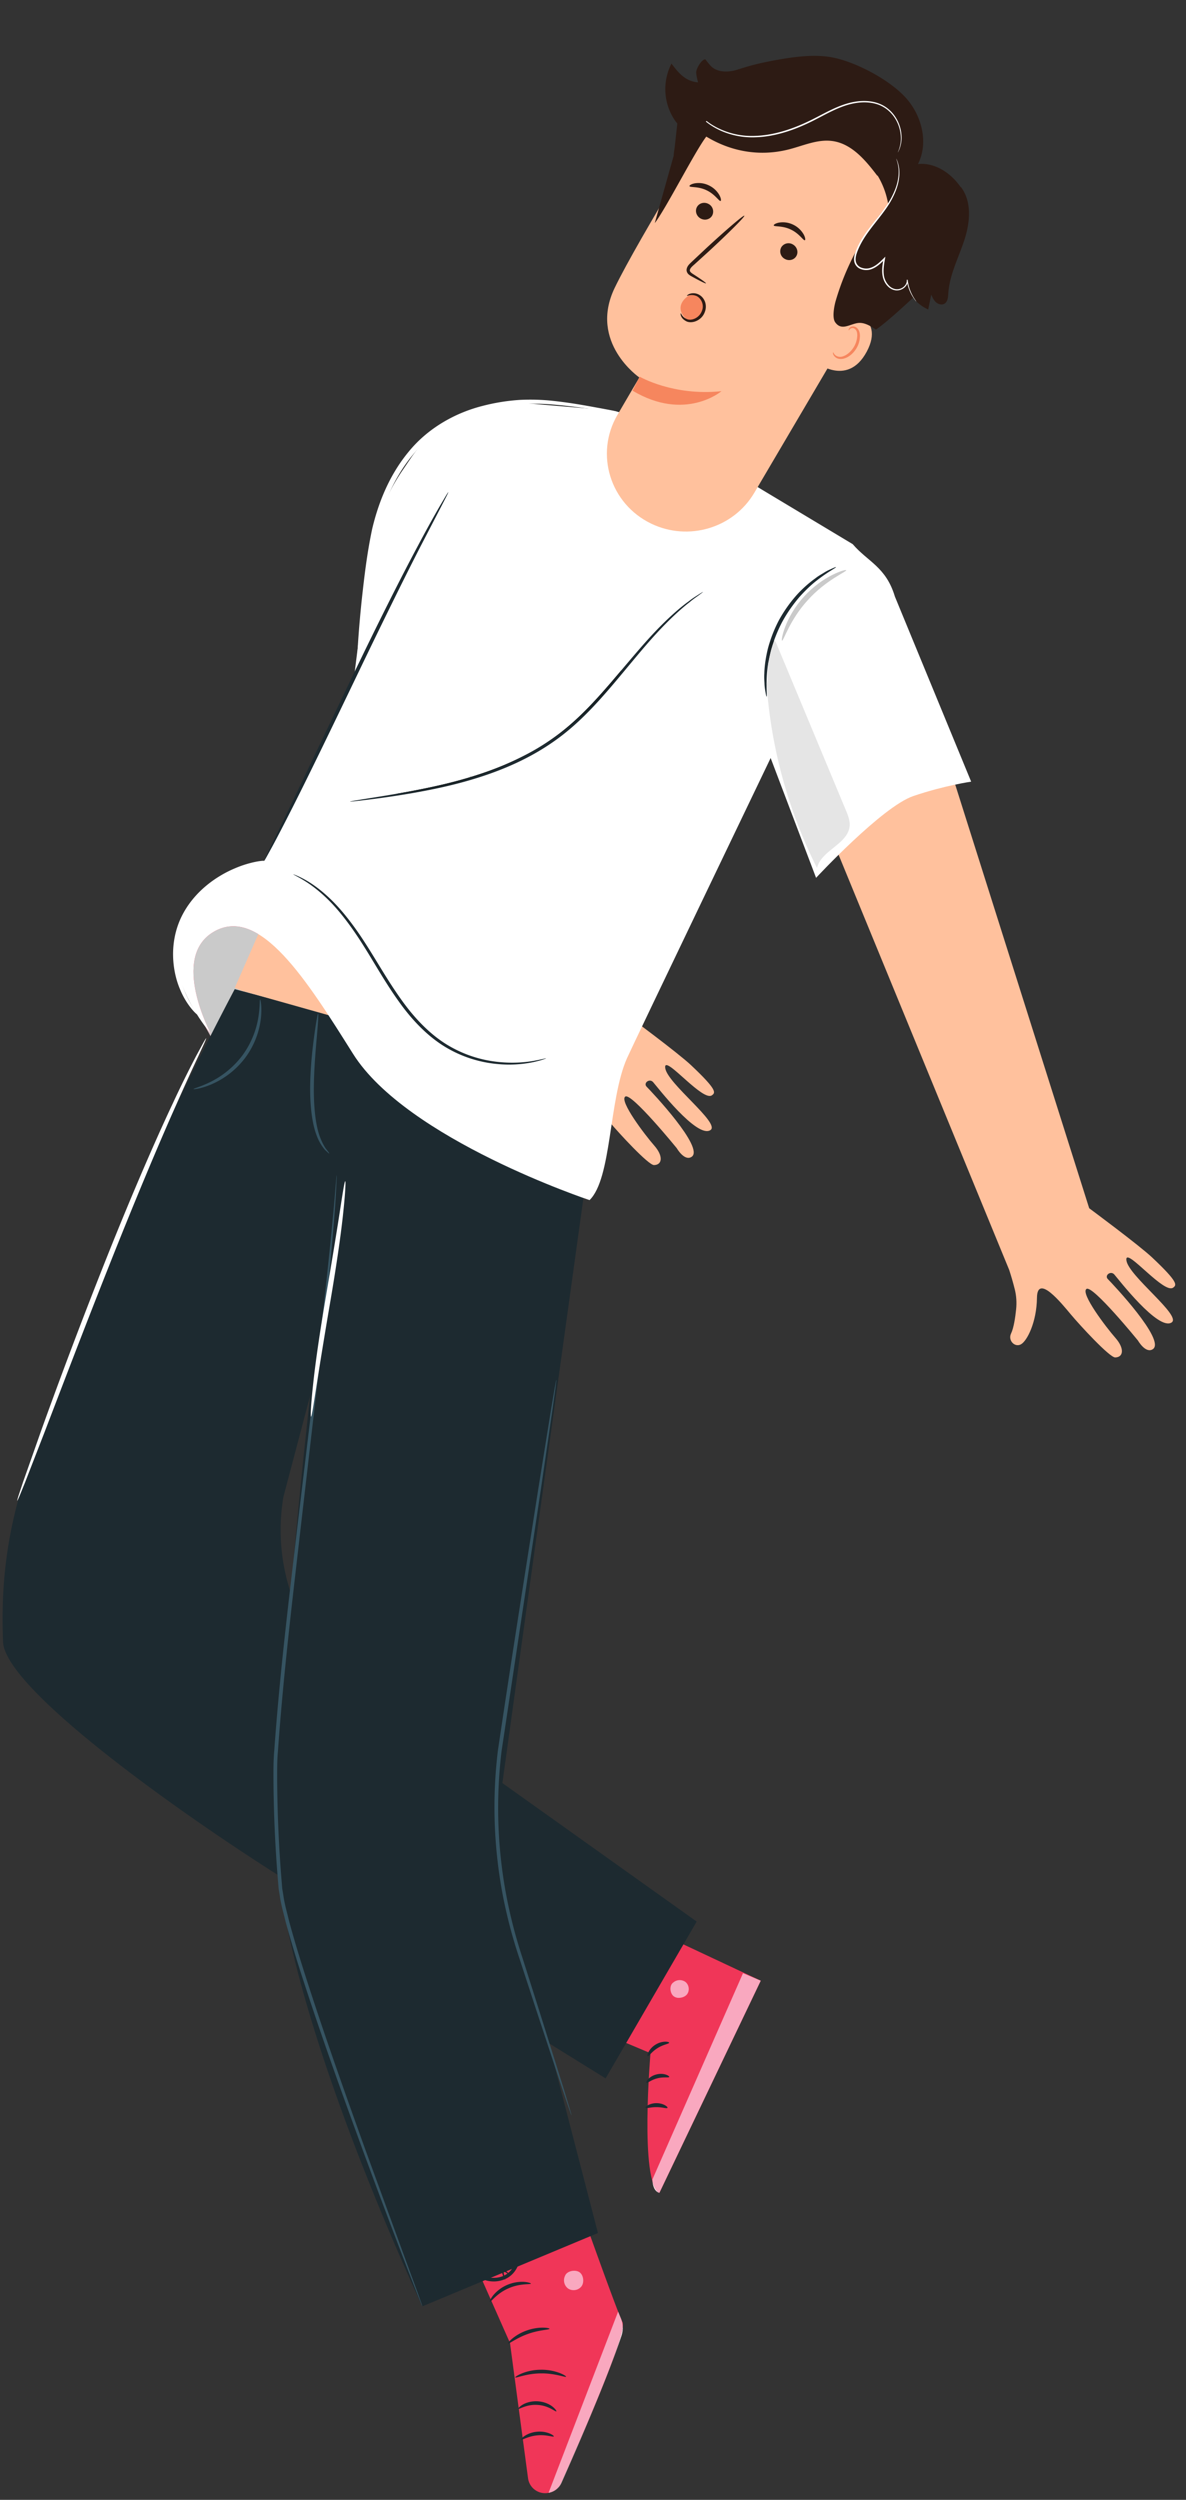 <svg width="75" height="158" fill="none" xmlns="http://www.w3.org/2000/svg"><rect width="100%" height="100%" fill="#333333" stroke="none"/><g clip-path="url(#a)"><path d="M7.033 103.566h5.74V89.844h-5.74v13.722z" fill="#F8F8F9"/><path d="M34.661 68.125c.11.338.23.736.348 1.213.102.41.128.834.084 1.253-.052.509-.15 1.182-.32 1.533-.21.436.227.896.619.688.391-.208 1-1.394 1.018-2.947.02-1.552 1.562.362 2.137 1.049.576.686 2.456 2.731 2.811 2.724.52-.01.606-.56.015-1.233-.597-.681-2.218-2.815-1.833-3.096.376-.277 3.256 3.26 3.256 3.26s.49.855.945.544c.819-.56-2.523-4.1-2.85-4.428-.226-.229.179-.55.41-.29.237.265 2.788 3.594 3.627 3.03.645-.43-2.721-2.936-2.86-3.915-.076-.525.605.13 1.345.784.643.568 1.33 1.136 1.608.933.223-.163.366-.315-1.33-1.911-.825-.775-3.977-3.107-3.977-3.107l-8.77-27.714-7.652 3.978 11.37 27.652z" fill="#FFC19D"/><path d="m13.41 65.661 11.9-1.33-5.388-8.083-3.042.074c-2.048.05-3.891 1.232-4.766 3.055a5.258 5.258 0 0 0-.451 3.109l1.747 3.175z" fill="#F03658"/><path d="m13.41 65.661-.416-.756c.209.281.348.44.348.44s-2.609-4.837.178-6.456c.409-.238.82-.348 1.232-.348 2.137 0 4.304 2.953 6.425 6.252l-7.767.868z" fill="#CACACA"/><path d="M63.825 80.282c.11.338.23.738.349 1.215.101.41.127.833.084 1.252-.052.509-.15 1.181-.32 1.533-.21.435.227.896.619.688.39-.208 1-1.395 1.018-2.947.019-1.551 1.562.36 2.137 1.048.575.688 2.456 2.731 2.81 2.725.52-.01.606-.56.016-1.234-.598-.68-2.218-2.813-1.834-3.095.377-.278 3.257 3.26 3.257 3.26s.49.855.945.544c.819-.56-2.523-4.099-2.85-4.428-.226-.229.179-.55.409-.291.237.266 2.789 3.594 3.628 3.032.644-.432-2.722-2.936-2.861-3.916-.075-.525.606.13 1.346.784.643.568 1.33 1.136 1.608.933.223-.163.365-.314-1.331-1.91-.824-.776-3.977-3.109-3.977-3.109L60.11 48.654l-7.652 3.977 11.368 27.65z" fill="#FFC19D"/><path d="m37.182 120.062 10.925 5.126-6.41 13.411c-1.264-.681-.561-8.829-.561-8.829l-7.138-3.002 3.184-6.706z" fill="#F03658"/><path d="M42.93 126.272a.512.512 0 0 1-.359-.126c-.215-.209-.245-.66-.002-.839v.001a.626.626 0 0 1 .775-.043c.237.184.284.566.093.795-.113.135-.315.212-.507.212z" fill="#F9A8BF"/><path d="M41.697 138.599c-.335-.095-.415-.501-.433-.716.109.364.25.617.433.716z" fill="#FEF0F5"/><path d="M41.697 138.599c-.183-.099-.324-.352-.433-.716-.007-.081-.006-.134-.006-.134l5.728-13.035 1.121.474-6.41 13.411z" fill="#F9A8BF"/><path d="M40.962 129.955c.068.029.255-.285.622-.507.363-.233.73-.266.732-.338.017-.067-.428-.153-.869.124-.442.274-.553.708-.485.721zM40.882 131.636c.056.044.305-.187.693-.279.385-.103.716-.018.744-.085.04-.056-.328-.283-.808-.158-.48.119-.693.491-.63.522zM42.21 133.226c.043-.053-.246-.298-.691-.298-.445-.004-.737.238-.694.291.036.063.327-.045.692-.039.366-.003.655.108.693.046zM39.413 129.093c.074.001.126-.342.328-.7.196-.363.459-.592.418-.652-.03-.061-.41.106-.643.531-.235.424-.17.829-.103.821zM37.95 128.026c.026.013.191-.227.317-.674a3.43 3.43 0 0 0 .093-1.286c-.011-.081-.017-.172-.064-.277-.035-.105-.191-.228-.34-.194a.404.404 0 0 0-.289.217.935.935 0 0 0-.085.268 2.573 2.573 0 0 0 .063 1.295c.144.447.342.668.366.652.035-.02-.1-.268-.19-.696a2.764 2.764 0 0 1 .007-1.199c.029-.16.086-.281.167-.288l.07.05c.025.049.035.124.046.204a3.896 3.896 0 0 1-.02 1.216c-.076.435-.179.696-.142.712z" fill="#1D2A30"/><path d="M38.085 127.984c.022-.018-.155-.258-.574-.482a2.477 2.477 0 0 0-1.288-.275c-.172.016-.398.028-.55.268-.067.131-.015.29.057.369.071.087.147.133.217.185a1.757 1.757 0 0 0 1.302.253c.478-.099.688-.335.669-.351-.023-.038-.26.131-.696.175a1.778 1.778 0 0 1-.742-.084 1.618 1.618 0 0 1-.39-.195c-.134-.088-.225-.196-.185-.243.03-.067.194-.13.336-.131a2.587 2.587 0 0 1 1.193.19c.408.167.624.352.651.321z" fill="#1D2A30"/><path d="m27.992 138.473 4.259 9.612 1.142 8.559a1.09 1.09 0 0 0 1.298.913c.347-.069.636-.295.78-.614.915-2.027 4.241-9.497 3.89-10.184-.408-.794-3.81-10.433-3.81-10.433l-7.56 2.147z" fill="#F03658"/><path d="M34.69 157.557c.348-.069.637-.295.781-.614.845-1.872 3.747-8.387 3.908-9.913a1.57 1.57 0 0 1-.077.601c-.326.977-1.283 3.653-3.8 9.3a1.089 1.089 0 0 1-.811.626zm4.614-10.918a15.93 15.93 0 0 1-.216-.535l.17.411c.018.041.033.082.046.124z" fill="#FEF0F5"/><path d="m34.69 157.557 4.398-11.453c.09.231.163.413.216.535.041.127.067.259.075.391-.161 1.526-3.063 8.041-3.908 9.913a1.082 1.082 0 0 1-.78.614zM36.268 144.746a.606.606 0 0 1-.346-.104.646.646 0 0 1-.19-.8c.077-.207.331-.321.574-.321.11 0 .215.022.303.07.284.155.355.638.173.902a.624.624 0 0 1-.514.253z" fill="#F9A8BF"/><path d="M35.182 152.408c-.045.05-.479-.369-1.179-.406-.7-.057-1.186.298-1.224.244-.019-.021.074-.147.292-.272.215-.125.562-.227.948-.201.387.026.715.174.911.328.197.153.273.29.252.307zM35.02 153.991c-.03.062-.478-.127-1.047-.066-.572.05-.973.32-1.015.266-.048-.038.34-.435.992-.495.65-.066 1.11.248 1.07.295zM35.797 150.217c-.027.064-.714-.228-1.609-.209-.896.005-1.574.317-1.602.253-.038-.045.638-.475 1.598-.484.96-.018 1.648.393 1.613.44zM34.75 147.188c-.002.069-.64.064-1.36.325-.723.25-1.211.654-1.258.602-.046-.037.403-.548 1.18-.819.773-.278 1.45-.165 1.437-.108zM33.572 144.335c-.007.068-.69-.034-1.424.301-.743.319-1.117.89-1.174.85-.024-.014.033-.179.206-.401a2.35 2.35 0 0 1 .871-.659 2.378 2.378 0 0 1 1.08-.204c.283.018.447.086.44.113zM31.94 144.087c-.012.005-.09-.117-.166-.362a2.71 2.71 0 0 1-.103-1.081c.031-.223.046-.5.268-.738a.445.445 0 0 1 .495-.096.711.711 0 0 1 .338.376c.246.62-.044 1.432-.71 1.804a1.812 1.812 0 0 1-1.983-.198c-.119-.112-.23-.264-.223-.459.007-.196.18-.343.331-.375.311-.076.564.016.788.071.452.131.78.329.986.482.208.155.3.265.291.275-.024.039-.447-.377-1.321-.601-.215-.045-.469-.11-.688-.045-.106.031-.179.107-.182.204-.004.093.067.207.165.293.417.34 1.155.466 1.72.152.565-.308.82-1.022.626-1.523a.511.511 0 0 0-.224-.272.24.24 0 0 0-.274.049c-.16.153-.204.409-.239.621-.119.88.152 1.415.105 1.423z" fill="#1D2A30"/><path d="m17.923 94.606 1.691-6.397a485.197 485.197 0 0 0-1.23 12.449 12.562 12.562 0 0 1-.46-6.052zm26.133 26.844-12.286-8.753 5.555-40.083-11.675-7.246-10.806-2.85S9.97 71.68 7.74 77.574C3 90.112-.179 94.555.193 103.772c.117 2.916 10.782 10.561 17.536 14.836.062.931.155 1.746.282 2.421 1.993 10.56 8.7 24.74 8.7 24.74l11.102-4.633-3.115-12.004 3.6 2.231 5.758-9.912z" fill="#1D2A30"/><path d="M26.711 145.768a1.112 1.112 0 0 1-.079-.172c-.05-.126-.12-.297-.209-.515l-.776-1.991a504.498 504.498 0 0 1-2.765-7.353c-1.138-3.115-2.492-6.825-3.84-10.999a77.456 77.456 0 0 1-.968-3.227c-.132-.561-.304-1.115-.383-1.707-.023-.146-.051-.293-.071-.439l-.037-.44-.07-.888a84.635 84.635 0 0 1-.22-5.491c-.001-.622-.008-1.258.05-1.888.36-5.048.958-9.824 1.464-14.173.52-4.344.99-8.257 1.386-11.547.385-3.288.667-5.95.838-7.793.091-.922.148-1.638.188-2.124l.049-.551c.012-.125.021-.188.025-.188s.004.064-.001.189l-.027.553a62.073 62.073 0 0 1-.143 2.127c-.144 1.847-.4 4.514-.765 7.805l-1.336 11.553c-.494 4.349-1.086 9.13-1.444 14.162-.058.628-.051 1.249-.05 1.874a84.594 84.594 0 0 0 .284 6.361l.035.44c.02.143.047.285.07.427.074.57.244 1.128.374 1.682.3 1.104.625 2.177.958 3.221 1.335 4.17 2.673 7.886 3.79 11.007l2.694 7.377.736 2.004.187.523c.04.119.06.179.056.181zM20.821 72.905c-.01.013-.107-.072-.279-.238a2.954 2.954 0 0 1-.502-.86c-.312-.784-.443-1.947-.426-3.208.021-1.266.156-2.4.268-3.218.115-.817.204-1.32.235-1.316.033.004.002.514-.07 1.334-.071.82-.178 1.952-.199 3.203-.017 1.247.087 2.383.348 3.152.13.383.288.672.418.857.142.176.218.283.207.294zM16.45 63.174c.024-.004.123.426.055 1.129a5.189 5.189 0 0 1-.991 2.545 5.303 5.303 0 0 1-2.168 1.697c-.66.276-1.106.313-1.109.29-.01-.039.418-.133 1.04-.437a5.702 5.702 0 0 0 2.048-1.686 5.584 5.584 0 0 0 1.016-2.43c.107-.675.07-1.106.109-1.108zM35.18 87.215a.444.444 0 0 1-.006.123l-.043.357-.188 1.368-.733 5.028c-.64 4.257-1.52 10.109-2.49 16.574a29.867 29.867 0 0 0 .301 9.152 31.28 31.28 0 0 0 1.006 3.887l1.063 3.348 1.523 4.854.402 1.323.1.346c.02.078.029.118.026.12a.5.5 0 0 1-.05-.114c-.03-.088-.071-.2-.12-.339l-.445-1.309-1.595-4.831-1.09-3.34a31.025 31.025 0 0 1-1.032-3.905 29.718 29.718 0 0 1-.323-9.219c.962-6.483 1.896-12.329 2.56-16.57l.807-5.017.231-1.362c.028-.145.05-.262.066-.354a.52.52 0 0 1 .03-.12z" fill="#365462"/><path d="M13.037 65.623c.01.006-.03.11-.114.302l-.384.837c-.34.723-.825 1.773-1.403 3.08-1.164 2.609-2.69 6.248-4.295 10.3-1.61 4.053-3.012 7.742-4.036 10.409L1.58 93.707l-.347.853c-.083.193-.132.293-.142.29-.011-.004.017-.112.08-.313l.289-.874 1.125-3.19a352.995 352.995 0 0 1 3.948-10.449c1.606-4.055 3.17-7.687 4.39-10.276a68.831 68.831 0 0 1 1.5-3.041l.44-.81c.104-.184.163-.279.173-.274zM21.832 74.658c.024.002.02.213-.004.594-.022.38-.073.93-.146 1.607-.148 1.354-.422 3.218-.77 5.266a376.92 376.92 0 0 0-.863 5.243c-.208 1.344-.334 2.176-.382 2.171-.022-.002-.02-.213.004-.594.022-.38.073-.93.147-1.607.148-1.354.421-3.218.77-5.266.347-2.048.656-3.9.863-5.243.207-1.343.334-2.176.381-2.17z" fill="#fff"/><path d="m14.846 62.44 2.098-4.786 4.177 6.608-5.819-1.64" fill="#FFC19D"/><path d="M61.414 49.405 56.59 37.703c-.56-1.874-1.72-2.202-2.666-3.31L41.088 26.69c-9.404-4.165-15.044 8.555-15.044 8.555L16.7 54.413c-10.31 2.985-3.358 10.932-3.358 10.932s-2.609-4.837.178-6.456c2.917-1.697 5.92 3.13 8.805 7.717 3.408 5.415 14.957 9.246 14.957 9.246 1.415-1.374 1.205-6.34 2.365-8.963.369-.83 9.087-18.98 9.087-18.98l2.873 7.574s4.176-4.497 6.148-5.169c1.97-.671 3.66-.91 3.66-.91z" fill="#fff"/><path d="m22.258 43.839 2.68-5.006 13.301-12.924-5.121-.434c-2.821-.19-5.53 1.119-7.104 3.432l-.55.809a12.88 12.88 0 0 0-2.132 5.628l-1.074 8.495z" fill="#fff"/><path d="M28.35 31.107c.008.003-.029.087-.107.242-.09.178-.206.401-.347.675l-1.287 2.48c-1.078 2.095-2.513 5.017-4.071 8.259-1.559 3.242-2.976 6.176-4.043 8.28-.533 1.051-.972 1.899-1.287 2.48l-.366.665c-.085.152-.134.229-.142.226-.007-.003.028-.089.1-.247l.327-.685 1.219-2.511 3.98-8.307c1.559-3.242 3.02-6.156 4.137-8.235a78.034 78.034 0 0 1 1.352-2.447l.387-.655c.09-.148.142-.224.149-.22zM52.865 35.843c.021.04-.489.28-1.192.83-.354.27-.74.636-1.13 1.073-.379.447-.756.97-1.079 1.563a9.2 9.2 0 0 0-.701 1.76 8.227 8.227 0 0 0-.263 1.524c-.063.882.023 1.43-.023 1.436-.016.002-.046-.133-.085-.381a2.986 2.986 0 0 1-.048-.456c-.007-.179-.027-.383-.01-.608.007-.451.081-.987.22-1.57.153-.577.38-1.2.703-1.813a8.711 8.711 0 0 1 1.124-1.594 7.566 7.566 0 0 1 1.192-1.064c.179-.142.362-.24.515-.335.152-.098.292-.167.41-.219.23-.108.36-.16.367-.146zM34.53 66.894c.002.007-.069.033-.204.078-.135.047-.34.099-.606.16a7.606 7.606 0 0 1-2.3.115 7.71 7.71 0 0 1-3.236-1.06c-1.113-.664-2.119-1.695-2.967-2.893-.859-1.196-1.533-2.42-2.208-3.487-.67-1.07-1.348-1.987-2.003-2.683-.657-.694-1.279-1.165-1.736-1.446-.455-.284-.733-.399-.723-.419 0 0 .29.087.763.354.474.264 1.119.726 1.797 1.417.677.692 1.375 1.61 2.056 2.682.688 1.069 1.365 2.286 2.215 3.47.84 1.185 1.822 2.197 2.901 2.853a7.721 7.721 0 0 0 3.157 1.076c.956.11 1.74.035 2.27-.053.531-.093.818-.182.824-.164zM44.455 37.412c.004.005-.07.065-.215.172-.14.11-.366.249-.623.47-.539.412-1.265 1.074-2.086 1.963-.823.889-1.724 2.014-2.759 3.24-1.04 1.217-2.233 2.553-3.775 3.623-1.536 1.074-3.2 1.777-4.744 2.265-1.547.492-2.983.773-4.188.986a59.96 59.96 0 0 1-3.652.512c-.18.018-.274.025-.275.018-.001-.007.092-.026.27-.057l.777-.126c.675-.107 1.654-.258 2.855-.482 1.198-.23 2.625-.525 4.156-1.022 1.53-.493 3.172-1.194 4.686-2.253 1.52-1.053 2.707-2.372 3.75-3.58 1.041-1.216 1.956-2.336 2.796-3.217.838-.881 1.586-1.533 2.142-1.93.266-.213.5-.343.648-.444.151-.095.233-.143.237-.138z" fill="#1D2A30"/><path d="M39.05 26.029c-.003.01-.101.007-.288-.009a19.925 19.925 0 0 1-.816-.093c-.707-.087-1.724-.255-2.986-.36a13.7 13.7 0 0 0-2.06-.024c-.733.058-1.522.187-2.32.405-1.597.424-3.261 1.323-4.468 2.79-1.214 1.457-1.893 3.183-2.282 4.768-.357 1.605-.542 3.09-.71 4.33l-.358 2.943c-.082.696-.13 1.08-.153 1.08-.011-.002-.015-.099-.012-.283.004-.185.015-.458.036-.808.044-.7.122-1.712.255-2.96.14-1.246.3-2.73.646-4.368.382-1.623 1.065-3.394 2.325-4.908 1.251-1.525 2.997-2.454 4.64-2.872a12.545 12.545 0 0 1 2.383-.385 13.28 13.28 0 0 1 2.1.063c1.273.137 2.284.34 2.984.464.7.13 1.086.204 1.083.227z" fill="#fff"/><path d="M53.51 36.038c.046.091-1.284.62-2.417 1.883-1.153 1.246-1.543 2.604-1.64 2.57-.081 0 .18-1.47 1.394-2.787 1.2-1.33 2.656-1.746 2.663-1.666z" fill="#CACACA"/><path d="M29.74 49.117c-.035-.068-.05-.104-.043-.109h.003c.014 0 .042.033.09.095l-.05.014z" fill="#CECDCC"/><path d="M25.041 50.175c.313-.054.646-.113.999-.179.874-.168 1.871-.37 2.942-.66l.046-.013c.234-.064.472-.132.713-.206l.048-.014c.135-.042.27-.084.407-.129a19.255 19.255 0 0 0 3.394-1.447 14.501 14.501 0 0 0 1.7-1.1c1.328-.999 2.394-2.188 3.342-3.285.225-.262.443-.52.656-.771a.26.26 0 0 1 0 .05c-.01.09-.068.167-.122.242-3.23 4.462-8.76 7.034-14.124 7.513z" fill="#182124"/><path d="M51.667 54.864a30.752 30.752 0 0 1-3.191-11.648l.003-.225.042.197.053-1.237c.045-.277.108-.573.189-.882.054-.19.116-.385.186-.582l.01.004c.073.035.11.115.142.19l4.387 10.522c.135.322.271.66.241 1.006-.1 1.139-1.812 1.54-2.062 2.655z" fill="#E5E5E5"/><path d="m48.476 43.216-.022-.35.026.125c-.002.079-.004.154-.004.225zm.098-1.265c.016-.347.03-.694.045-1.042.008-.186.112-.434.269-.434.02 0 .04.003.061.012-.07.197-.132.392-.186.582-.08.309-.144.605-.189.882z" fill="#182124"/><path d="M16.7 54.414c.015.058-.717.178-1.766.684-1.028.496-2.43 1.453-3.182 3.03-.747 1.584-.54 3.266-.149 4.32.394 1.08.91 1.618.857 1.656-.014.012-.154-.108-.365-.365a4.93 4.93 0 0 1-.71-1.21c-.461-1.073-.727-2.847.067-4.537.805-1.683 2.303-2.645 3.384-3.102a6.771 6.771 0 0 1 1.348-.424c.328-.062.512-.072.516-.052z" fill="#fff"/><path d="m55.762 17.46-8.06 13.684c-1.317 2.233-4.164 3.086-6.521 1.952-2.595-1.25-3.577-4.398-2.14-6.865.76-1.306 1.39-2.372 1.39-2.372s-3.221-2.211-1.56-5.663c1.483-3.078 6.835-11.73 7.971-13.56l6.29 3.027c3.523 1.954 4.712 6.385 2.63 9.797z" fill="#FFC19D"/><path d="M40.45 23.807s2.116 1.238 5.176.917c0 0-2.3 1.952-5.625-.032l.449-.885z" fill="#F6865E"/><path d="M44.073 13.086c-.138.254-.032.58.234.725.267.146.595.06.733-.194a.542.542 0 0 0-.233-.726c-.268-.146-.596-.059-.734.195zM43.602 11.766c.03.094.544 0 1.078.26.539.251.797.712.888.675.042-.014.037-.16-.073-.365a1.508 1.508 0 0 0-.671-.62 1.483 1.483 0 0 0-.898-.127c-.227.045-.34.134-.324.177zM49.4 15.642a.54.54 0 0 0 .234.725c.267.147.595.06.732-.194.138-.254.033-.579-.233-.726a.535.535 0 0 0-.734.195zM48.93 14.249c.031.093.545 0 1.08.26.538.25.796.711.886.675.043-.015.038-.16-.073-.366a1.513 1.513 0 0 0-.67-.62 1.486 1.486 0 0 0-.898-.127c-.227.046-.34.135-.324.178zM44.644 17.909c.017-.029-.288-.246-.794-.574-.13-.08-.246-.168-.223-.271.016-.113.145-.23.29-.355l.914-.83c1.287-1.19 2.29-2.194 2.24-2.245-.05-.05-1.131.873-2.419 2.062l-.9.844c-.128.129-.303.26-.333.494-.013.12.05.24.126.306.075.068.152.107.217.143.53.29.864.455.882.426z" fill="#2D1B14"/><path d="M53.307 19.47c.071.002 2.741.455 1.5 2.763-1.242 2.309-3.34.606-3.31.538.032-.069 1.81-3.302 1.81-3.302z" fill="#FFC19D"/><path d="M52.684 22.27c.015-.003.026.049.079.116a.462.462 0 0 0 .301.165c.297.04.714-.239.948-.649a1.49 1.49 0 0 0 .196-.636c.02-.206-.028-.381-.141-.469a.238.238 0 0 0-.301-.015c-.066.048-.076.102-.09.1-.01.002-.03-.065.04-.15a.3.3 0 0 1 .17-.097.353.353 0 0 1 .258.058c.174.107.249.356.234.58-.005.232-.07.486-.204.718-.265.458-.741.767-1.133.687a.496.496 0 0 1-.34-.256c-.043-.095-.027-.153-.017-.153zM43.312 20.076c.148.159.367.254.578.198.212-.058.38-.22.49-.407.121-.203.181-.446.14-.677a.738.738 0 0 0-.41-.544c-.218-.097-.498-.057-.66.115 0 0-.83.565-.138 1.315z" fill="#F6865E"/><path d="M43.444 18.691c-.024-.008.169-.213.557-.142a.793.793 0 0 1 .52.393c.13.217.155.522.046.787-.203.557-.867.771-1.208.554-.35-.197-.333-.491-.308-.476.028-.013.07.226.368.352.28.143.794-.045.964-.5.193-.451-.116-.904-.417-.977-.31-.093-.512.04-.523.01zM59.969 18.544c.073-1.165.64-2.236 1.007-3.347.366-1.11.503-2.423-.2-3.365l-.026-.005c-.605-.883-1.626-1.57-2.699-1.458.676-1.339.252-3.039-.748-4.164-1-1.126-3.08-2.24-4.566-2.555-1.148-.244-2.524-.094-4.324.275a14.4 14.4 0 0 0-2.228.643l-3.271 2.51-.255 2.29c-.024.15-.047.303-.058.462l.007-.008-1.202 4.279c.72-.935 2.54-4.533 3.259-5.468 1.563.949 3.353 1.262 5.137.83.94-.227 1.87-.68 2.83-.55 1.237.167 2.116 1.232 2.864 2.218l-.017-.065c.35.57.586 1.208.692 1.866a16.142 16.142 0 0 0-3.322 6.078c-.098.336-.237 1.069-.035 1.356.398.564.914.121 1.435.05.384-.052.757.157 1.143.416.633-.437 1.55-1.273 2.344-2.01.259.314.587.572.962.738l.192-.936c.077.173.157.351.299.479.142.127.362.19.529.097.216-.12.235-.412.25-.655z" fill="#2D1B14"/><path d="M56.679 10.03c-.013.005.084.19.133.55.049.359.008.9-.25 1.501a5.22 5.22 0 0 1-.513.934c-.217.318-.476.64-.747.982-.27.342-.556.703-.803 1.111-.124.204-.237.42-.332.648-.09.226-.185.474-.15.742a.628.628 0 0 0 .38.493.962.962 0 0 0 .615.05c.403-.11.685-.4.94-.651l-.08-.04c-.059.34-.112.678-.07 1.004.037.326.191.628.428.819a.82.82 0 0 0 .404.178.713.713 0 0 0 .408-.074.723.723 0 0 0 .285-.256.511.511 0 0 0 .072-.342l-.06.007a2.654 2.654 0 0 0 .541 1.3.456.456 0 0 0 .07.076.535.535 0 0 0-.057-.085c-.037-.056-.093-.138-.157-.25a2.734 2.734 0 0 1-.337-1.047l-.06.008c.033.2-.108.421-.329.527a.642.642 0 0 1-.366.062.74.74 0 0 1-.363-.166 1.155 1.155 0 0 1-.393-.767c-.037-.31.016-.64.077-.98l.025-.143-.105.104c-.255.251-.531.526-.897.622a.866.866 0 0 1-.55-.044.53.53 0 0 1-.324-.418c-.03-.234.055-.471.145-.693.091-.222.202-.434.323-.635.242-.403.524-.762.792-1.105.269-.343.527-.668.743-.992.219-.323.386-.647.51-.953.253-.614.284-1.169.223-1.532-.062-.366-.171-.544-.171-.544zM43.553 6.165a.156.156 0 0 0 .012.042l.044.121c.019.054.045.119.084.192.037.075.077.162.137.252.22.369.637.867 1.314 1.264.67.394 1.6.686 2.64.64 1.039-.028 2.153-.348 3.229-.848.541-.247 1.043-.536 1.543-.778.499-.243 1-.441 1.503-.527.5-.09.995-.07 1.422.07.215.067.404.176.573.295.166.124.306.267.423.416a2.389 2.389 0 0 1 .48 1.685c-.06.423-.19.632-.175.637.002 0 .009-.012.022-.038l.056-.117c.047-.103.098-.264.135-.477a2.33 2.33 0 0 0-.032-.783 2.413 2.413 0 0 0-.43-.948 2.305 2.305 0 0 0-.433-.435 2.148 2.148 0 0 0-.593-.311c-.441-.15-.952-.171-1.464-.082-.514.085-1.027.286-1.53.53-.505.243-1.005.53-1.542.775-1.067.496-2.168.814-3.19.847a4.82 4.82 0 0 1-2.601-.61 3.778 3.778 0 0 1-1.317-1.224c-.229-.362-.297-.594-.31-.588z" fill="#fff"/><path d="M46.75 4.367c-.56.196-1.26.252-1.72-.121-.136-.11-.424-.494-.424-.494-.242-.009-.592.6-.58.837.012.238.118.618.118.618-.786-.07-1.212-.563-1.681-1.187a3.526 3.526 0 0 0 .197 3.56c.225.332.557.648.962.651.356.003.663-.235.928-.47.975-.86 1.84-1.84 2.572-2.91l-.371-.484z" fill="#2D1B14"/></g><defs><clipPath id="a"><path fill="#fff" d="M0 0h75v157.686H0z"/></clipPath></defs></svg>